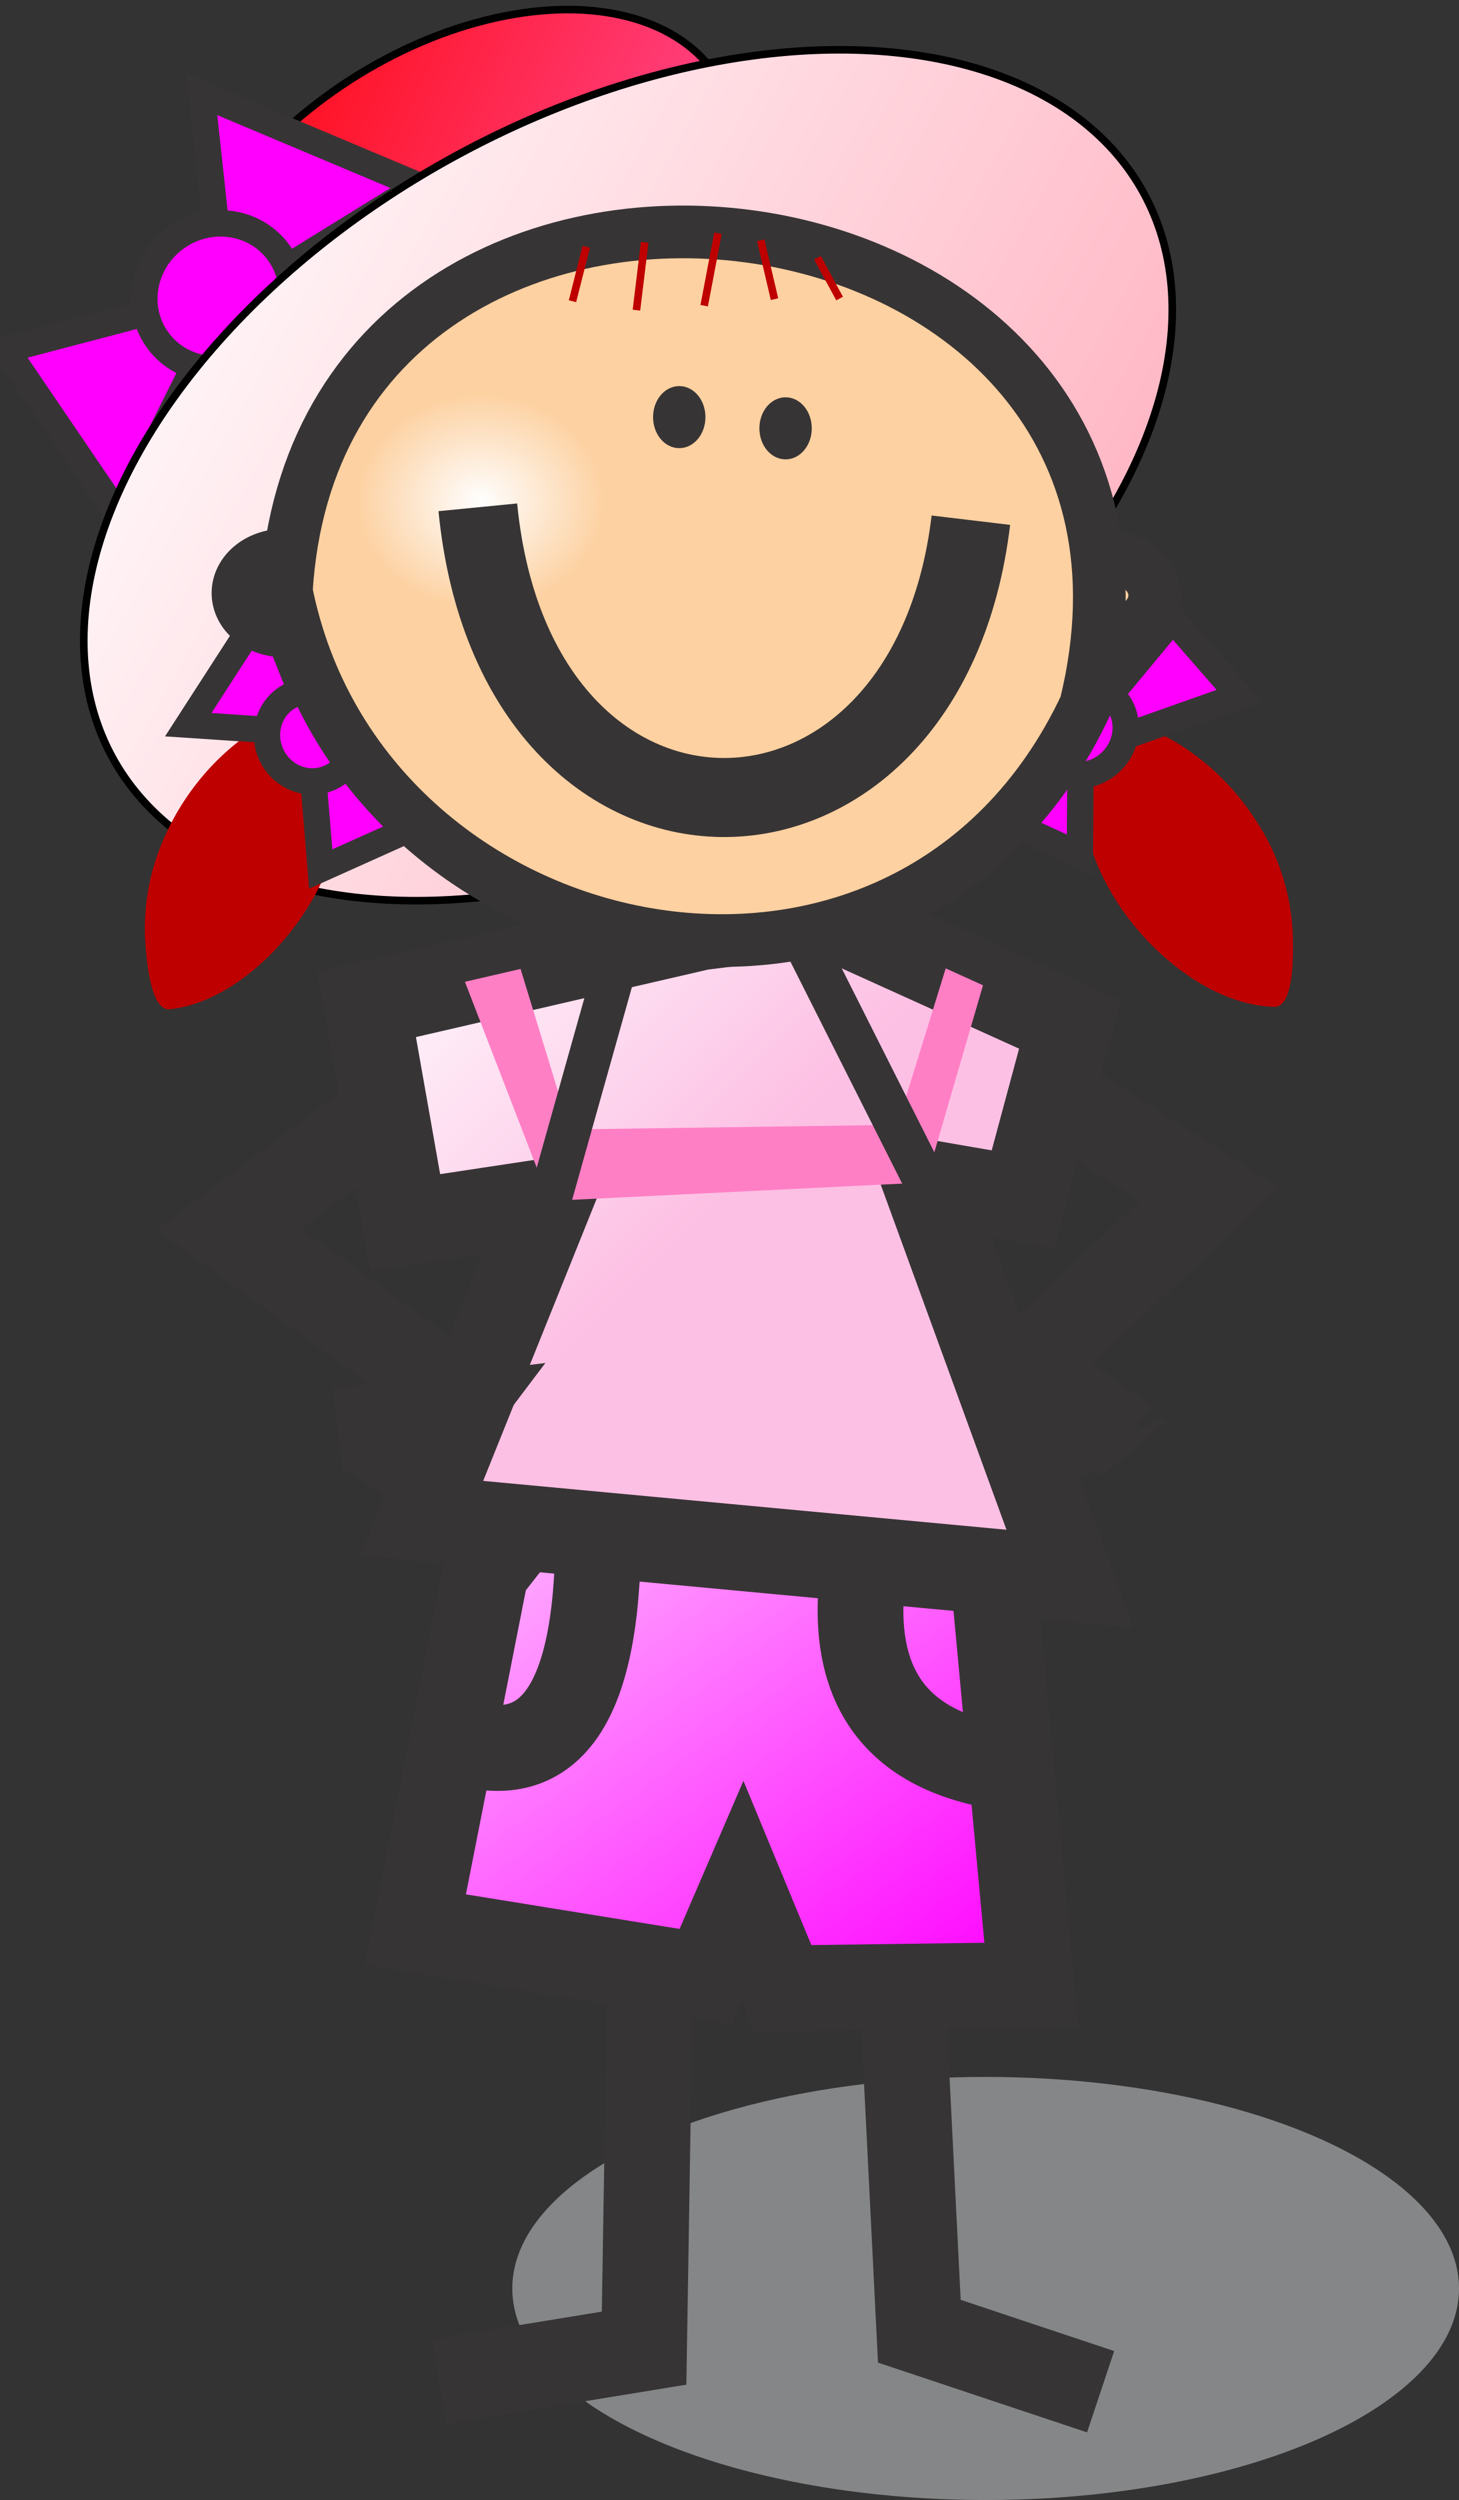 <svg id="svg2" xmlns="http://www.w3.org/2000/svg" xmlns:xlink="http://www.w3.org/1999/xlink" viewBox="0 0 192.52 329.83"><rect x="0" y="0" width="192.52" height="329.83" fill="#333333" stroke="none"/><defs><style>.cls-1{fill:#848688;}.cls-14,.cls-15,.cls-2,.cls-6{fill:none;}.cls-11,.cls-12,.cls-13,.cls-14,.cls-2,.cls-3,.cls-4,.cls-6,.cls-8{stroke:#373435;}.cls-2,.cls-3,.cls-4{stroke-width:11.31px;}.cls-3{fill:url(#linear-gradient);}.cls-4{fill:url(#linear-gradient-2);}.cls-5{fill:#ff7fc5;}.cls-6{stroke-width:5.65px;}.cls-7,.cls-9{stroke:#000;}.cls-7{fill:url(#linear-gradient-3);}.cls-8{fill:#f0f;stroke-width:3.48px;}.cls-9{fill:url(#linear-gradient-4);}.cls-10{fill:#bf0000;}.cls-11{fill:#fdd1a1;}.cls-11,.cls-12{stroke-width:6.95px;}.cls-12{fill:url(#radial-gradient);}.cls-13{fill:#373435;stroke-width:1.39px;}.cls-14{stroke-width:10.43px;}.cls-15{stroke:#bf0000;}</style><linearGradient id="linear-gradient" x1="-856.14" y1="-1698.75" x2="-547.6" y2="-1354.15" gradientTransform="translate(-50.64 -22.85) rotate(180) scale(0.21 0.17)" gradientUnits="userSpaceOnUse"><stop offset="0" stop-color="#f0f"/><stop offset="1" stop-color="#faf"/></linearGradient><linearGradient id="linear-gradient-2" x1="-737.58" y1="-992.73" x2="-491.77" y2="-759.51" gradientTransform="translate(-47.4 -16.32) rotate(180) scale(0.19 0.18)" gradientUnits="userSpaceOnUse"><stop offset="0.02" stop-color="#ffc1e6" stop-opacity="0.99"/><stop offset="1" stop-color="#fff"/><stop offset="1" stop-color="#ff0"/><stop offset="1" stop-color="#ff7f00"/><stop offset="1" stop-color="#ff0"/><stop offset="1" stop-color="#ff7f00"/></linearGradient><linearGradient id="linear-gradient-3" x1="967.04" y1="-945.74" x2="992.14" y2="-920.74" gradientTransform="matrix(-3.37, 0, 0, -2.2, 3365.17, -2022.75)" gradientUnits="userSpaceOnUse"><stop offset="0.01" stop-color="#ff56aa"/><stop offset="1" stop-color="red"/></linearGradient><linearGradient id="linear-gradient-4" x1="922.41" y1="-964.9" x2="968.11" y2="-919.1" gradientTransform="matrix(-3.44, 0, 0, -2.16, 3336.16, -1970.65)" gradientUnits="userSpaceOnUse"><stop offset="0" stop-color="#ffaaba"/><stop offset="1" stop-color="#fff"/></linearGradient><radialGradient id="radial-gradient" cx="-452.47" cy="-216.46" r="55.21" gradientTransform="translate(-72.29 9.87) rotate(180) scale(0.3 0.26)" gradientUnits="userSpaceOnUse"><stop offset="0" stop-color="#fefefe"/><stop offset="1" stop-color="#fdd1a1"/></radialGradient></defs><title>girl-11</title><g id="imagebot_220" data-name="imagebot 220"><g id="imagebot_354" data-name="imagebot 354"><g id="imagebot_391" data-name="imagebot 391"><ellipse id="imagebot_407" data-name="imagebot 407" class="cls-1" cx="130.06" cy="301.92" rx="62.46" ry="27.91"/><polyline id="imagebot_406" data-name="imagebot 406" class="cls-2" points="57.96 314.21 84.99 309.79 85.87 255.3"/><polyline id="imagebot_405" data-name="imagebot 405" class="cls-2" points="118.65 254.41 121.31 307.56 145.23 315.54"/><polygon id="imagebot_403" data-name="imagebot 403" class="cls-3" points="64.1 207.39 72.07 197.2 130.77 204.73 136.09 261.88 103.3 262.32 97.99 249.48 93.12 260.77 54.8 254.57 64.1 207.39"/><path id="imagebot_402" data-name="imagebot 402" class="cls-2" d="M135,142.05c1.42,1.12.33.49,2,1.11l22.59,14.39-24.36,23L133,187.9"/><polyline id="imagebot_401" data-name="imagebot 401" class="cls-2" points="61.44 184.8 30.21 162.2 53.47 144.71"/><path id="imagebot_400" data-name="imagebot 400" class="cls-2" d="M114.72,202.67q-6,27.44,18.71,30.63"/><path id="imagebot_399" data-name="imagebot 399" class="cls-2" d="M78.86,198.07Q80,235.12,61.44,230"/><polygon id="imagebot_397" data-name="imagebot 397" class="cls-4" points="108.4 120.34 141.18 135.18 134.98 158.22 122.13 156 141.18 208.28 55.68 200.3 72.52 158.44 53.47 161.32 48.38 132.52 92.45 122.34 108.4 120.34"/><polygon id="imagebot_396" data-name="imagebot 396" class="cls-5" points="118.3 148.4 118.59 147.81 124.79 127.76 129.71 129.99 122.13 156 72.52 158.44 61.35 129.53 68.69 127.83 75.17 149.01 118.3 148.4"/><polyline id="imagebot_395" data-name="imagebot 395" class="cls-6" points="72.52 158.44 81.99 124.75 81.99 124.75"/><polyline id="imagebot_394" data-name="imagebot 394" class="cls-2" points="44.61 188.78 59.45 187.01 51.25 197.87"/><path id="imagebot_393" data-name="imagebot 393" class="cls-2" d="M144.06,194.1a9.77,9.77,0,0,0-.89-1.55l-8-12,13.51,9.52-.22-.44"/><line id="imagebot_392" data-name="imagebot 392" class="cls-6" x1="122.13" y1="156" x2="105.96" y2="123.89"/></g><g id="imagebot_355" data-name="imagebot 355"><g id="imagebot_383" data-name="imagebot 383"><ellipse id="imagebot_389" data-name="imagebot 389" class="cls-7" cx="60.39" cy="32.49" rx="40.99" ry="26.02" transform="matrix(0.84, -0.54, 0.54, 0.84, -7.99, 37.69)"/><g id="imagebot_386" data-name="imagebot 386"><polygon id="imagebot_388" data-name="imagebot 388" class="cls-8" points="55.3 24.51 26.62 12.44 29.65 40.32 15.78 68.15 0.82 46.13 34.67 37.24 55.3 24.51"/><ellipse id="imagebot_387" data-name="imagebot 387" class="cls-8" cx="28.79" cy="39.1" rx="9.85" ry="9.51" transform="translate(-17.21 23.54) rotate(-34.95)"/></g><ellipse id="imagebot_384" data-name="imagebot 384" class="cls-9" cx="82.87" cy="62.71" rx="77.56" ry="47.88" transform="translate(-19.93 47.47) rotate(-28.69)"/></g><g id="imagebot_377" data-name="imagebot 377"><g id="imagebot_381" data-name="imagebot 381"><path id="imagebot_382" data-name="imagebot 382" class="cls-10" d="M22,109.81c3.83-8.31,11.51-15.29,19.68-16.74,2.9-.51,3.51,6.46,3.67,8.72A29.71,29.71,0,0,1,42.6,116c-3.73,8.23-11.9,16.23-20.16,17.15-2.73.3-3.17-7.32-3.3-9.49A29.41,29.41,0,0,1,22,109.81"/></g><g id="imagebot_378" data-name="imagebot 378"><polygon id="imagebot_380" data-name="imagebot 380" class="cls-8" points="35.12 79.69 24.84 95.61 41.89 96.74 57.1 108.01 42.32 114.65 40.57 93.41 35.12 79.69"/><ellipse id="imagebot_379" data-name="imagebot 379" class="cls-8" cx="41.06" cy="97.13" rx="5.79" ry="6" transform="translate(-37.12 26.36) rotate(-24.93)"/></g></g><g id="imagebot_371" data-name="imagebot 371"><g id="imagebot_375" data-name="imagebot 375"><path id="imagebot_376" data-name="imagebot 376" class="cls-10" d="M166.5,109.52c-4.56-7.93-12.84-14.2-21.1-14.91-2.94-.25-2.92,6.75-2.88,9a29.72,29.72,0,0,0,4,13.94c4.46,7.87,13.31,15.1,21.62,15.28,2.75.06,2.5-7.57,2.44-9.75a29.43,29.43,0,0,0-4.06-13.58"/></g><g id="imagebot_372" data-name="imagebot 372"><polygon id="imagebot_374" data-name="imagebot 374" class="cls-8" points="163.53 91.8 125.78 105.15 142.49 112.79 142.62 96.32 154.74 81.73 163.53 91.8"/><ellipse id="imagebot_373" data-name="imagebot 373" class="cls-8" cx="142.62" cy="96.32" rx="6.1" ry="5.79" transform="translate(-24.81 136.15) rotate(-47.42)"/></g></g><g id="imagebot_356" data-name="imagebot 356"><g id="imagebot_363" data-name="imagebot 363"><ellipse id="imagebot_370" data-name="imagebot 370" class="cls-11" cx="146.31" cy="78.55" rx="6.06" ry="5"/><ellipse id="imagebot_369" data-name="imagebot 369" class="cls-11" cx="37.46" cy="78.24" rx="6.06" ry="5"/><path id="imagebot_367" data-name="imagebot 367" class="cls-12" d="M143.24,93.09C161.07,20.57,42.14,5.54,37.78,78,47.72,128.15,119.54,143.46,143.24,93.09Z"/><ellipse id="imagebot_366" data-name="imagebot 366" class="cls-13" cx="89.63" cy="55.03" rx="2.76" ry="3.4"/><ellipse id="imagebot_365" data-name="imagebot 365" class="cls-13" cx="103.66" cy="56.51" rx="2.76" ry="3.4"/><path id="imagebot_364" data-name="imagebot 364" class="cls-14" d="M63.05,66.93c5,51,59.24,50.53,65.06,1.7"/></g><g id="imagebot_357" data-name="imagebot 357"><line id="imagebot_362" data-name="imagebot 362" class="cls-15" x1="100.38" y1="31.7" x2="102.2" y2="39.47"/><line id="imagebot_361" data-name="imagebot 361" class="cls-15" x1="94.74" y1="30.77" x2="92.92" y2="40.33"/><line id="imagebot_360" data-name="imagebot 360" class="cls-15" x1="85.07" y1="31.97" x2="83.98" y2="40.92"/><line id="imagebot_359" data-name="imagebot 359" class="cls-15" x1="77.36" y1="32.56" x2="75.54" y2="39.74"/><line id="imagebot_358" data-name="imagebot 358" class="cls-15" x1="107.87" y1="34.01" x2="110.79" y2="39.39"/></g></g></g></g></g></svg>